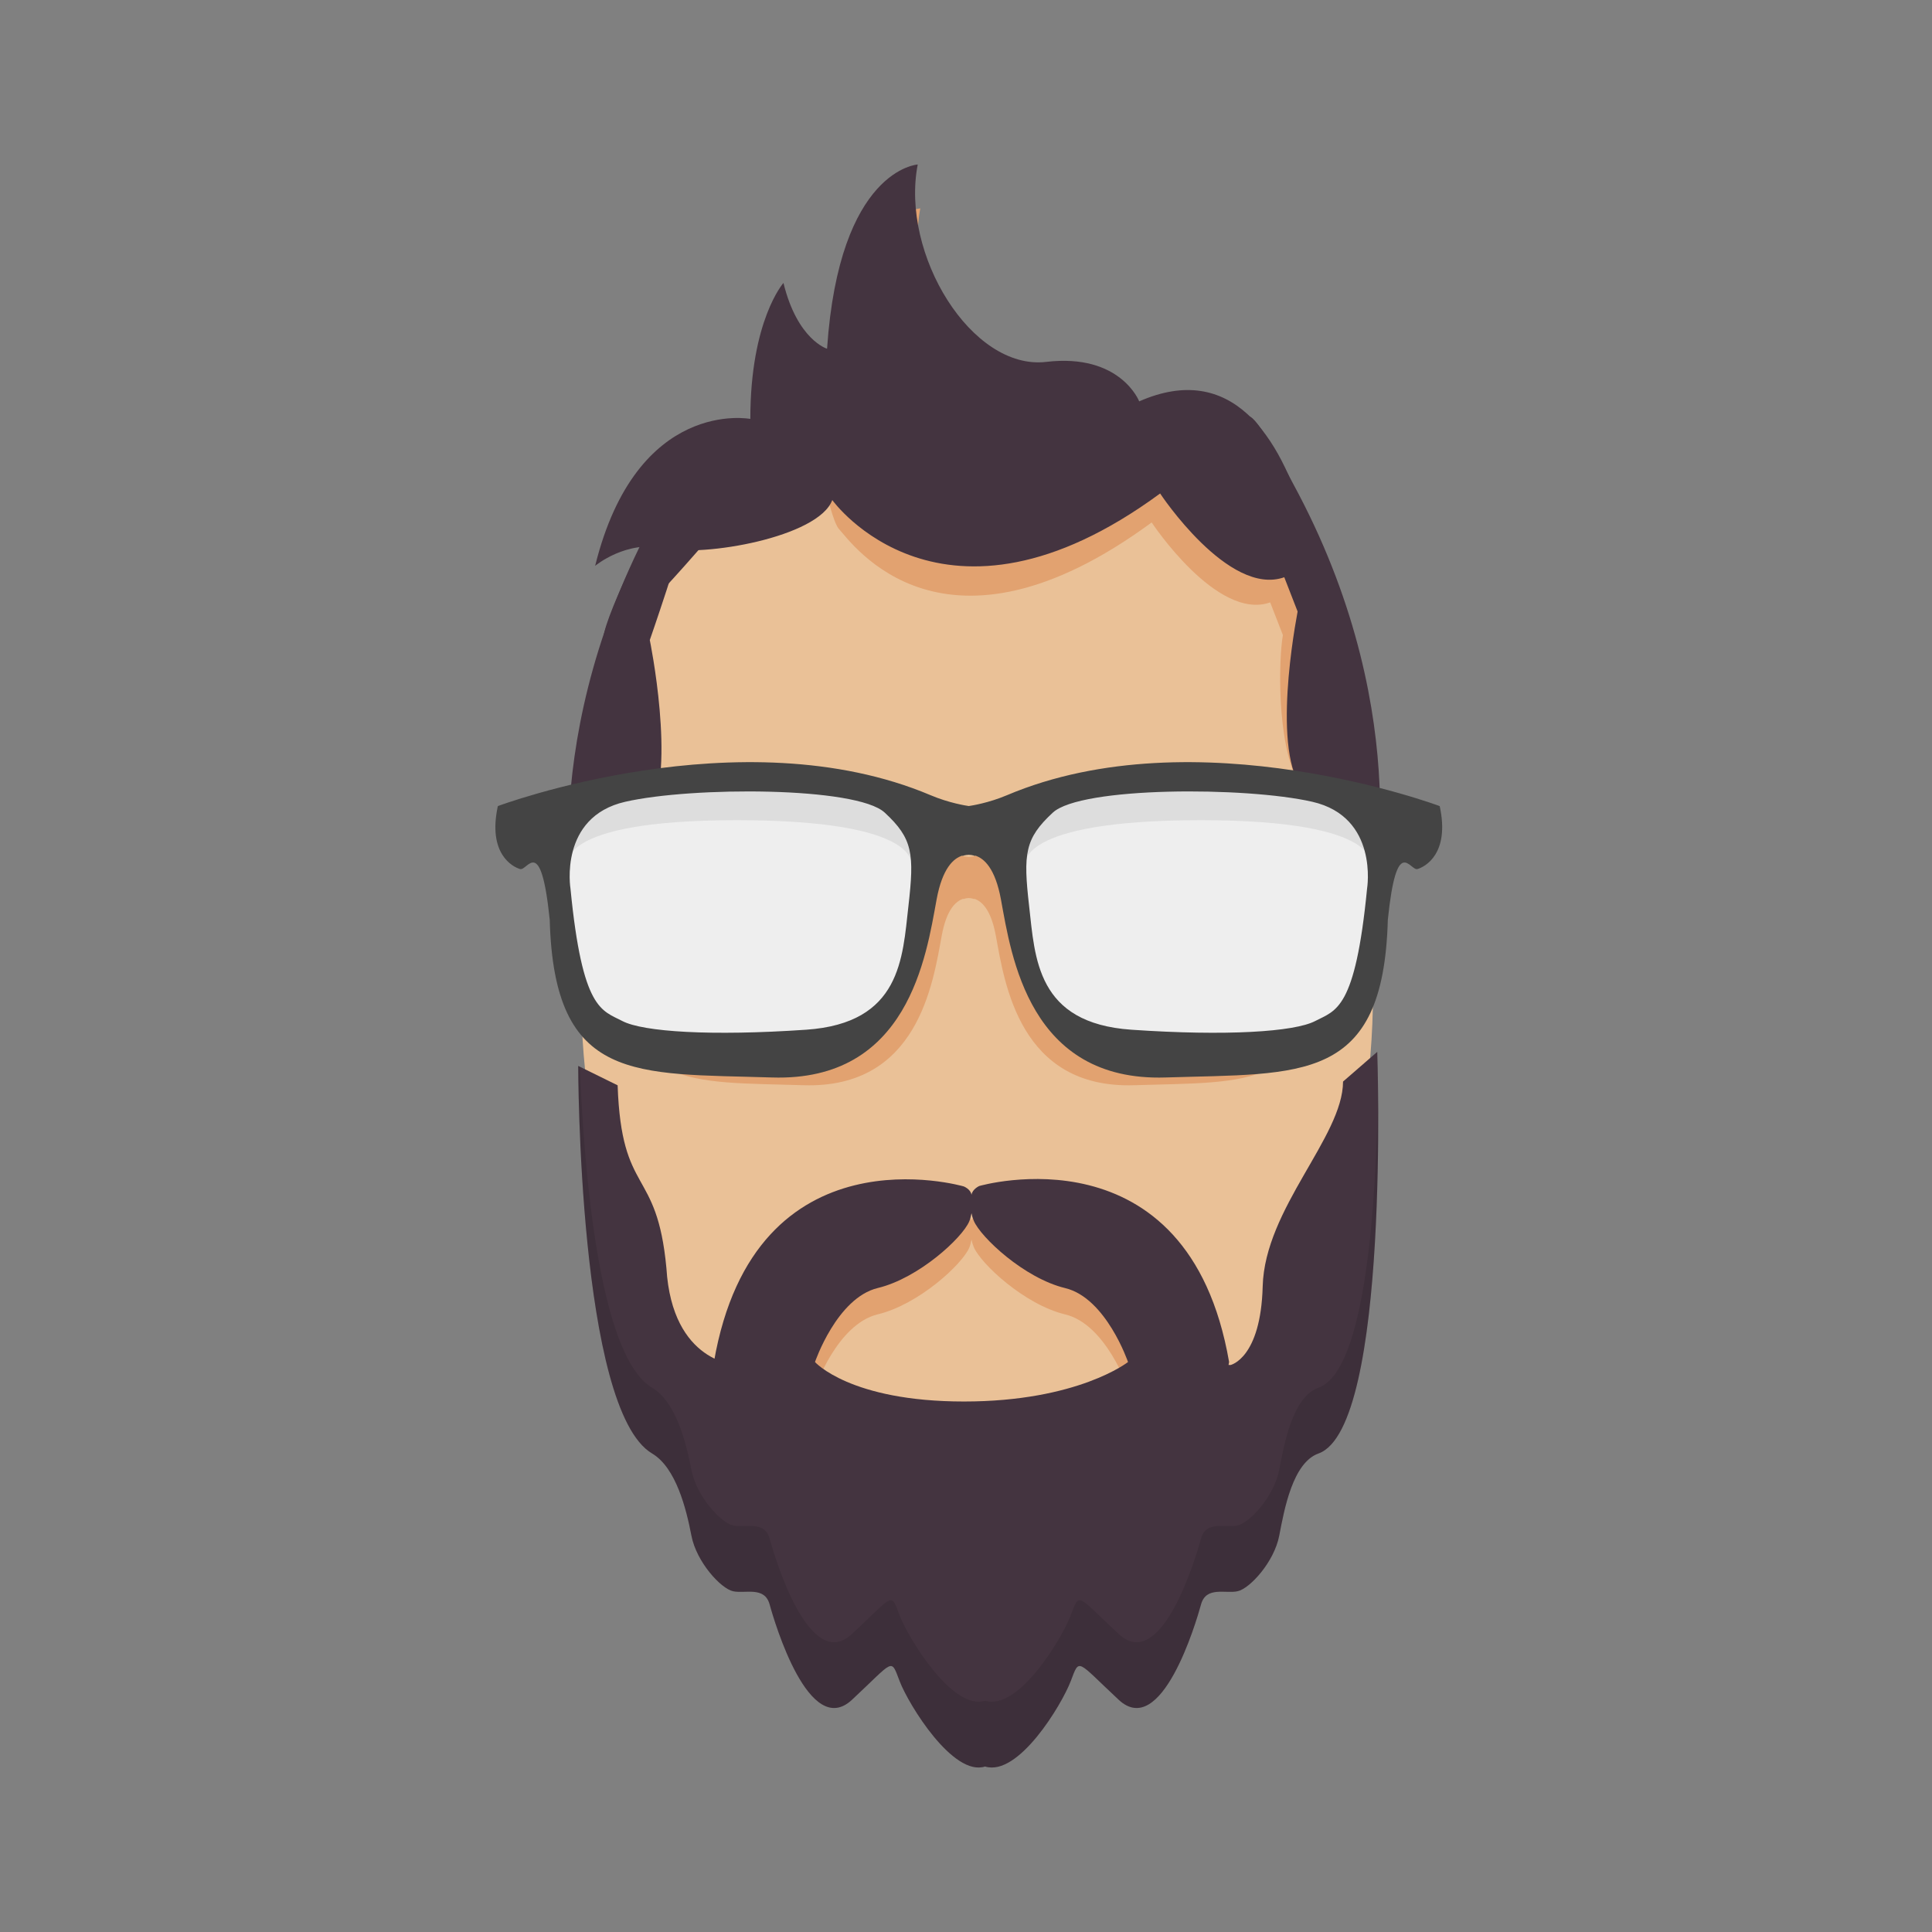 <?xml version="1.0" encoding="utf-8"?>
<!-- Generator: Adobe Illustrator 16.0.0, SVG Export Plug-In . SVG Version: 6.00 Build 0)  -->
<!DOCTYPE svg PUBLIC "-//W3C//DTD SVG 1.1//EN" "http://www.w3.org/Graphics/SVG/1.1/DTD/svg11.dtd">
<svg version="1.1" id="Layer_1" xmlns="http://www.w3.org/2000/svg" xmlns:xlink="http://www.w3.org/1999/xlink" x="0px" y="0px"
	 width="293.625px" height="293.625px" viewBox="0 0 293.625 293.625" enable-background="new 0 0 293.625 293.625"
	 xml:space="preserve">
<rect x="0" y="0" width="293.625" height="293.625" fill="#808080" stroke="none"/>
<path fill="#EAC197" d="M208.667,150.834c0,51.453-34.344,93.166-60.172,93.166c-25.829,0-60.173-41.713-60.173-93.166
	c0-51.455,9.649-93.167,60.173-93.167C199.018,57.668,208.667,99.38,208.667,150.834z"/>
<path fill="#E2A270" d="M195.125,79.485c-0.518-0.99-1.004-1.902-1.461-2.745c-1.135-2.545-2.469-4.865-4.035-6.794
	c-0.695-0.982-1.203-1.522-1.549-1.692c-3.936-3.811-9.156-5.259-16.086-2.217c0,0-2.703-7-13.494-5.727
	s-21.165-15.592-18.634-28.637c0,0-11.383,0.636-13.154,26.728c0,0-4.301-1.273-6.324-9.546c0,0,4.977,29.186,7.083,31.5
	s15.938,22.272,47.559-0.954c0,0,9.916,15.016,18.012,12.151l1.936,4.975c-0.621,3.287-1.029,16.239,2.365,22.473
	c3.811,6.999,8.338,20.204,8.338,20.204S212.338,112.342,195.125,79.485z"/>
<path fill="#443440" d="M173.135,61c0,0-2.832-7.334-14.137-6c-11.307,1.334-22.172-16.334-19.522-30c0,0-11.925,0.666-13.78,28
	c0,0-4.506-1.334-6.626-10c0,0-5.035,5.667-5.035,20.667c0,0-17.227-3.334-23.587,22.333c0,0,4.771-4,10.602-2.666
	c5.829,1.333,23.321-1.668,25.441-7.334c0,0,16.696,23.333,49.824-1c0,0,10.389,15.73,18.869,12.73l7.369,18.937
	C202.553,106.667,201.227,48.667,173.135,61z"/>
<path fill="#E2A270" d="M148.823,184.25c0,0-1.037,0.463-1.174,1.334c-0.139-0.871-1.174-1.271-1.174-1.271S114.728,175,108.5,211
	c0,0,1.246,9.666,6.229,10.5c4.981,0.832,9.133-10.5,9.133-10.5s3.321-9.75,9.549-11.25c6.227-1.5,12.845-7.625,13.895-10.125
	c0.163-0.387,0.27-0.848,0.344-1.244c0.074,0.396,0.182,0.764,0.344,1.15c1.049,2.5,7.668,8.734,13.895,10.234
	S171.436,211,171.436,211s5.844,10.588,9.719,10.543c3.873-0.043,5.643-10.543,5.643-10.543
	C180.569,175,148.823,184.25,148.823,184.25z"/>
<path fill="#443440" d="M99.5,78.75c0,0-8.551,16.57-7.75,18.75s17.75-17.75,17.75-17.75L99.5,78.75z"/>
<path fill="#443440" d="M197.342,92.274c0,0-3.992,19.393,0,26.726s11.082,18.65,11.082,18.65s6.977-28.142-11.057-62.562
	S197.342,92.274,197.342,92.274z"/>
<path fill="#443440" d="M98.756,97.274c0,0,3.992,19.393,0,26.726s-11.082,18.65-11.082,18.65s-6.977-28.142,11.057-62.562
	S98.756,97.274,98.756,97.274z"/>
<path fill="#E2A270" d="M207.385,130.269c0,0-31.049-11.647-55.283-1.387c-2.354,0.995-4.514,1.329-4.868,1.38
	c-0.354-0.051-2.514-0.385-4.865-1.38c-24.236-10.261-55.285,1.387-55.285,1.387c-1.325,6.102,1.892,7.766,2.839,8.042
	c0.947,0.278,2.655-4.604,3.787,6.491c0.568,20.912,10.98,19.576,28.399,20.13c17.418,0.555,19.689-15.527,21.016-22.738
	c0.736-4.003,2.172-5.27,3.304-5.606l-0.008,0.059c0,0,0.325-0.148,0.813-0.163c0.489,0.015,0.813,0.163,0.813,0.163l-0.006-0.059
	c1.131,0.337,2.566,1.604,3.303,5.606c1.326,7.21,3.598,23.292,21.016,22.738s27.832,0.781,28.398-20.13
	c1.133-11.095,2.842-6.213,3.787-6.491C205.493,138.034,208.711,136.37,207.385,130.269z"/>
<g>
	<polygon fill="#DDDDDD" points="82.537,123.912 87.944,153.301 99.88,160.313 126.547,160.313 136.989,149.944 141.465,128.07 
		135.498,120.956 112.001,117.958 	"/>
	<polygon fill="#DDDDDD" points="211.583,123.912 206.174,153.301 194.239,160.313 167.573,160.313 157.129,149.944 152.655,128.07 
		158.622,120.956 182.118,117.958 	"/>
	<path fill="#EEEEEE" d="M86.313,131.667v19.167l7.845,7.666l34.921,1.361l9.128-10.893l2.147-11.319l-1.873-6.142
		c0,0,1.835-6.854-26.498-6.854C83.774,124.655,86.313,131.667,86.313,131.667z"/>
	<path fill="#EEEEEE" d="M208.313,131.667v19.167l-8.016,7.666l-35.006,1.361l-9.17-10.893l-2.17-11.319l1.863-6.142
		c0,0-1.671-6.854,26.661-6.854C210.687,124.655,208.313,131.667,208.313,131.667z"/>
	<path fill="#444444" d="M218.807,122.51c0,0-36.945-13.858-65.781-1.65c-2.801,1.184-5.371,1.581-5.792,1.641
		c-0.42-0.06-2.99-0.457-5.79-1.641c-28.836-12.208-65.781,1.65-65.781,1.65c-1.576,7.259,2.252,9.239,3.379,9.568
		c1.127,0.33,3.159-5.478,4.506,7.724c0.676,24.88,13.065,23.294,33.791,23.953c20.726,0.66,23.429-18.476,25.006-27.055
		c0.876-4.763,2.584-6.27,3.931-6.67l-0.009,0.069c0,0,0.387-0.177,0.968-0.194c0.583,0.018,0.967,0.194,0.967,0.194l-0.008-0.069
		c1.346,0.4,3.055,1.907,3.93,6.67c1.578,8.579,4.281,27.715,25.006,27.055c20.727-0.658,33.117,0.928,33.791-23.953
		c1.348-13.201,3.381-7.394,4.506-7.724C216.553,131.749,220.383,129.769,218.807,122.51z M138.064,137.688
		c-0.9,7.92-1.126,17.818-15.543,18.808c-14.419,0.99-24.78,0.33-27.936-1.32c-3.153-1.65-6.082-1.65-7.884-20.127
		c0,0-1.803-10.89,8.335-13.199c10.137-2.311,35.144-2.311,39.424,1.65C138.74,127.459,138.966,129.769,138.064,137.688z
		 M207.768,135.049c-1.801,18.477-4.73,18.477-7.885,20.127s-13.516,2.311-27.936,1.32c-14.416-0.99-14.643-10.888-15.543-18.808
		s-0.676-10.229,3.604-14.188c4.281-3.961,29.287-3.961,39.424-1.65C209.569,124.159,207.768,135.049,207.768,135.049z"/>
</g>
<path fill="#443440" d="M209.315,159.862l-5.199,4.512c-0.023,8.424-11.896,19.27-12.213,31.127
	c-0.289,10.949-4.881,11.953-4.881,11.953L171.436,207c0,0-7.607,6-24.936,6c-17.329,0-22.639-6-22.639-6l-11.804,0.453
	c0,0-9.89-0.213-10.774-14.713c-1.445-15.52-6.823-10.812-7.416-27.795L87.877,162c0,0-0.007,52.246,11.226,58.898
	c3.651,2.16,5.206,8.461,5.978,12.484s4.479,8.051,6.331,8.453s4.788-0.805,5.56,2.014c0.772,2.816,6.022,20.523,12.505,14.488
	c6.485-6.037,5.868-6.439,7.259-2.816c1.366,3.566,8.123,14.535,12.971,12.951c5.066,1.584,11.646-9.385,13.014-12.951
	c1.389-3.623,0.82-3.221,7.305,2.816c6.484,6.035,11.734-11.672,12.504-14.488c0.771-2.818,3.705-1.611,5.559-2.014
	c1.852-0.402,5.557-4.43,6.33-8.453c0.771-4.023,2.057-11.094,5.969-12.484C211.336,217,209.315,159.862,209.315,159.862z"/>
<path opacity="0.1" d="M200.385,210.899c-3.912,1.391-5.197,8.461-5.969,12.484c-0.773,4.023-4.479,8.051-6.33,8.453
	c-1.854,0.402-4.787-0.805-5.559,2.014c-0.77,2.816-6.02,20.523-12.504,14.488c-6.484-6.037-5.916-6.439-7.305-2.816
	c-1.367,3.566-7.947,14.535-13.014,12.951c-4.848,1.584-11.605-9.385-12.971-12.951c-1.391-3.623-0.773-3.221-7.259,2.816
	c-6.482,6.035-11.732-11.672-12.505-14.488c-0.771-2.818-3.707-1.611-5.56-2.014s-5.56-4.43-6.331-8.453s-2.326-10.324-5.978-12.484
	c-8.091-4.793-10.351-33.24-10.981-48.779L87.877,162c0,0-0.007,52.246,11.226,58.898c3.651,2.16,5.206,8.461,5.978,12.484
	s4.479,8.051,6.331,8.453s4.788-0.805,5.56,2.014c0.772,2.816,6.022,20.523,12.505,14.488c6.485-6.037,5.868-6.439,7.259-2.816
	c1.366,3.566,8.123,14.535,12.971,12.951c5.066,1.584,11.646-9.385,13.014-12.951c1.389-3.623,0.82-3.221,7.305,2.816
	c6.484,6.035,11.734-11.672,12.504-14.488c0.771-2.818,3.705-1.611,5.559-2.014c1.852-0.402,5.557-4.43,6.33-8.453
	c0.771-4.023,2.057-11.094,5.969-12.484c8.902-3.17,9.232-41.531,9.043-55.766C209.202,182.356,207.641,208.315,200.385,210.899z"/>
<path fill="#443440" d="M148.823,180.25c0,0-1.037,0.463-1.174,1.334c-0.139-0.871-1.174-1.271-1.174-1.271S114.728,171,108.5,207
	c0,0,1.246,9.666,6.229,10.5c4.981,0.832,9.133-10.5,9.133-10.5s3.321-9.75,9.549-11.25c6.227-1.5,12.845-7.625,13.895-10.125
	c0.163-0.387,0.27-0.848,0.344-1.244c0.074,0.396,0.182,0.764,0.344,1.15c1.049,2.5,7.668,8.734,13.895,10.234
	S171.436,207,171.436,207s5.844,10.588,9.719,10.543c3.873-0.043,5.643-10.543,5.643-10.543
	C180.569,171,148.823,180.25,148.823,180.25z"/>
</svg>
